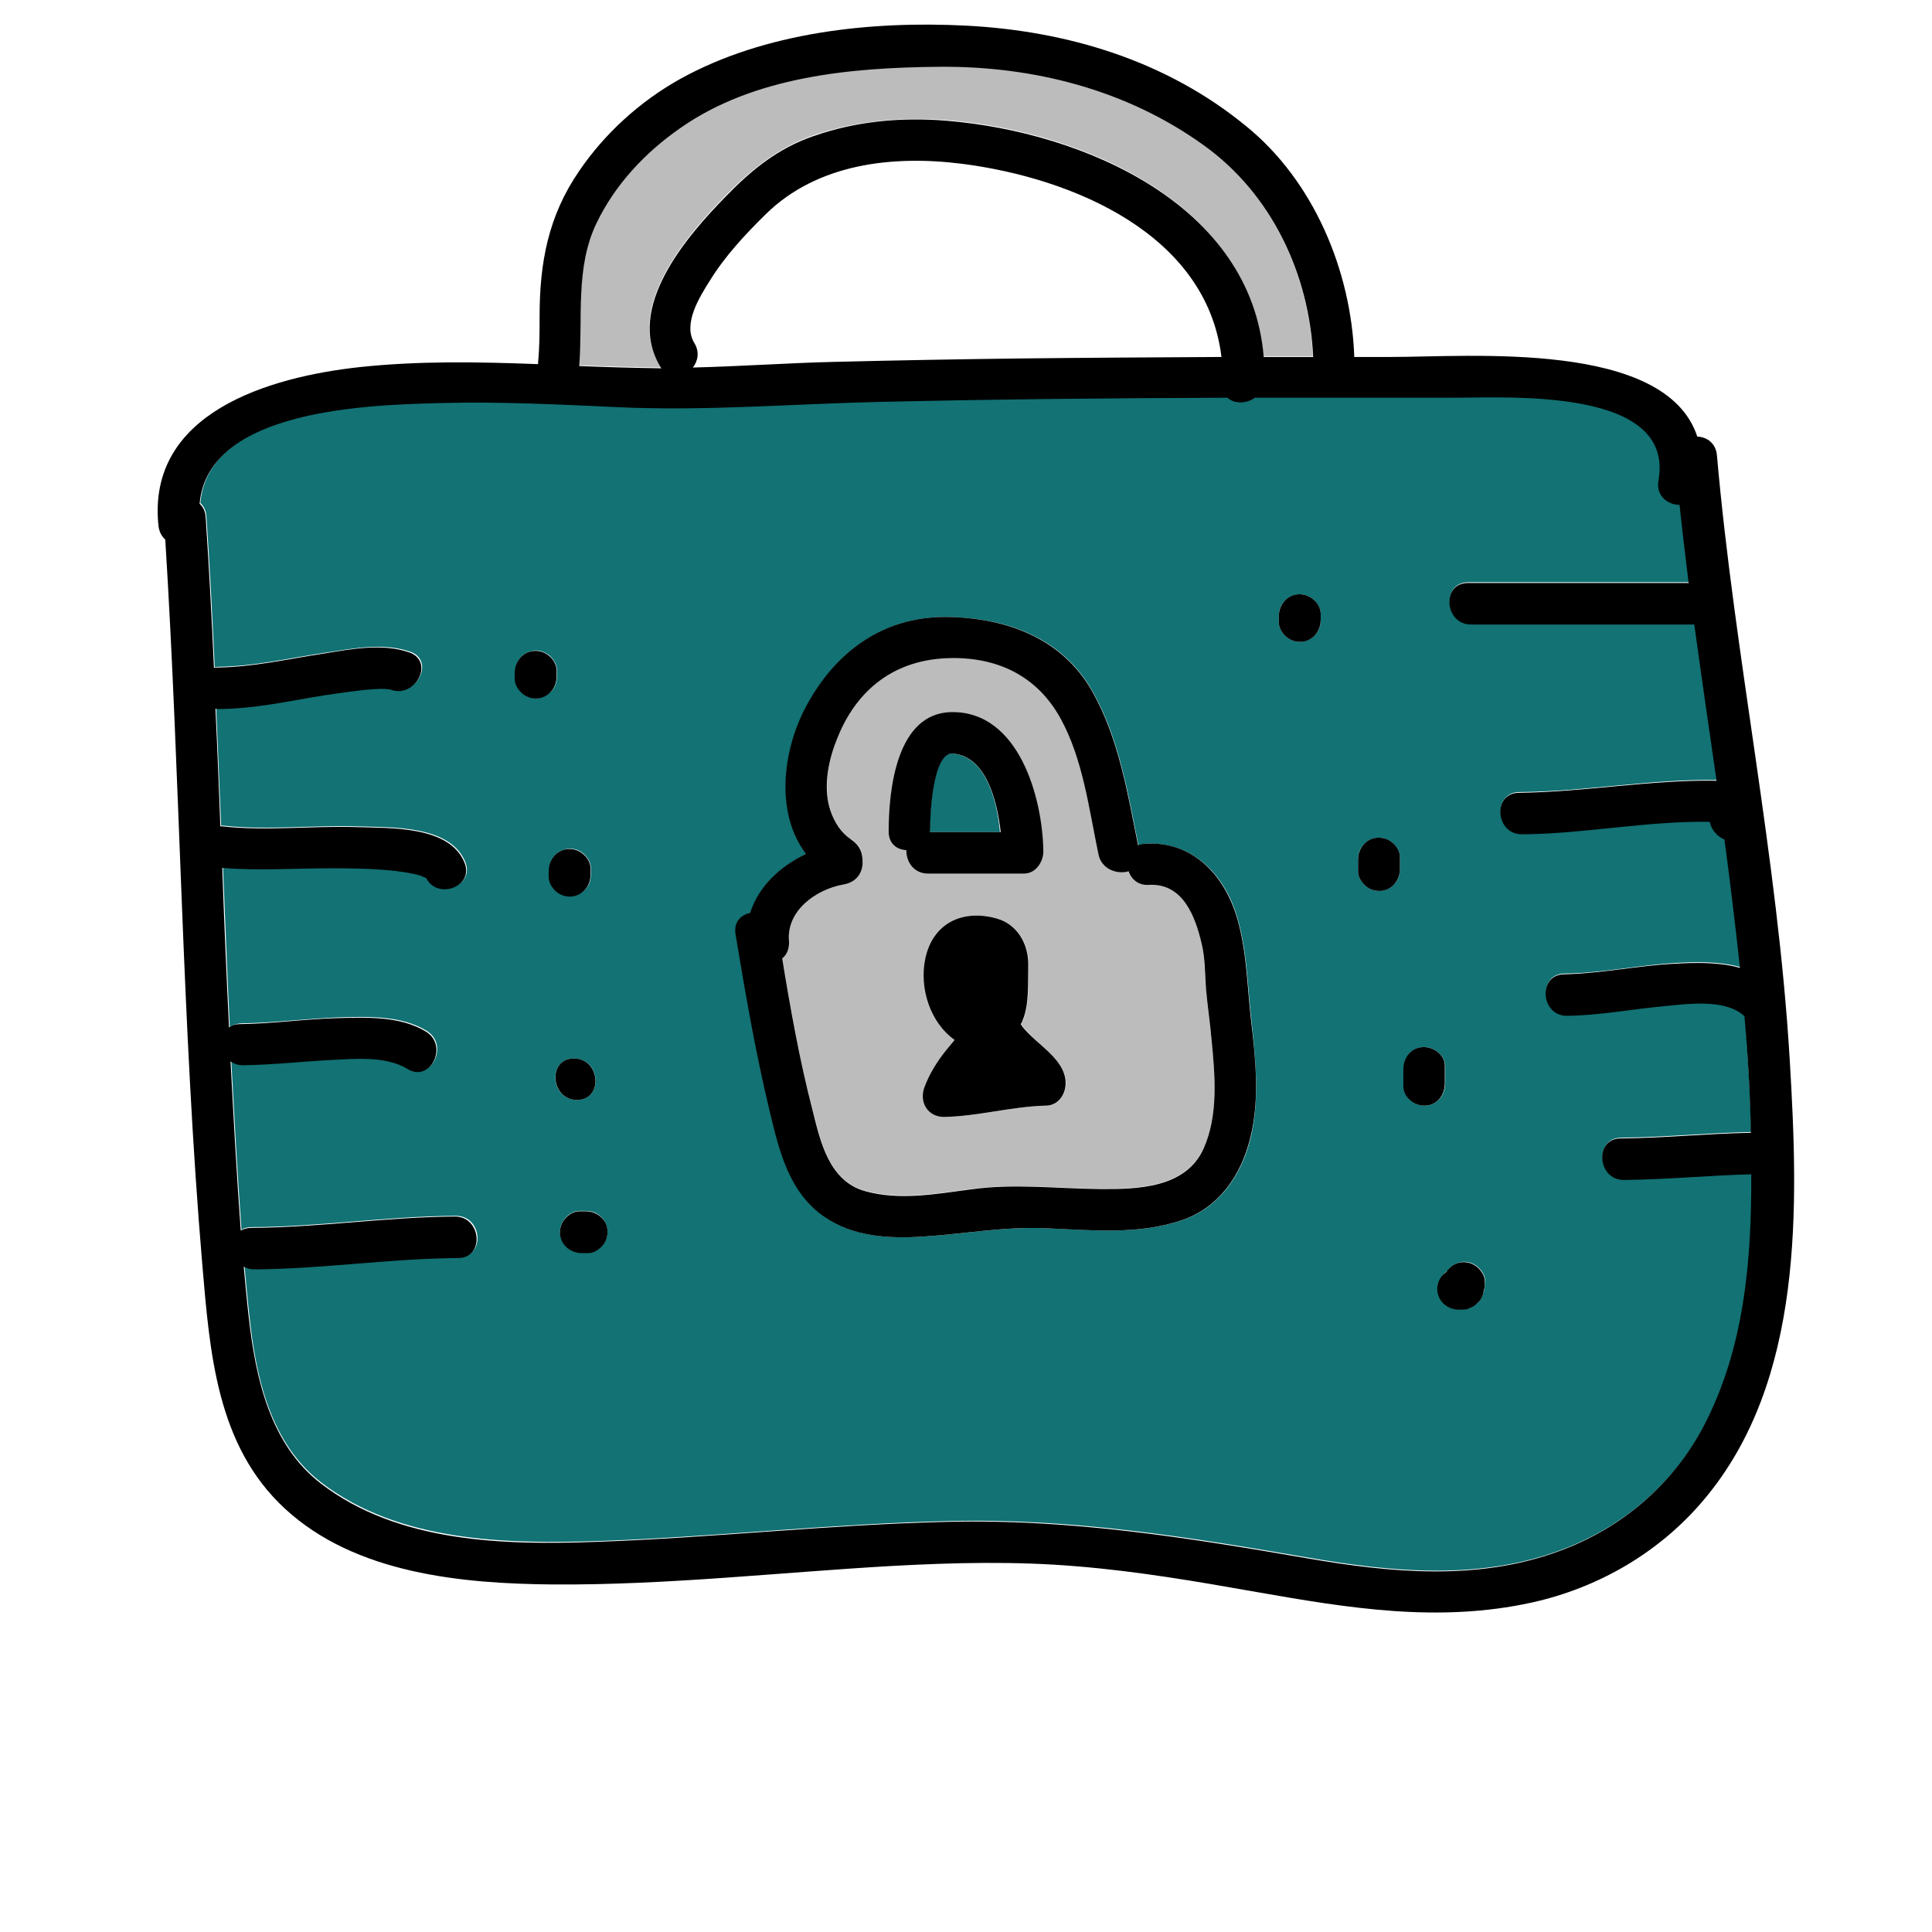 <svg xmlns="http://www.w3.org/2000/svg"  viewBox="0 0 512 512" width="280px" height="280px"><path fill="#BCBCBC" d="M318.9 38.4c-20.3-14.6-45.1-21-70-20.8-23.3.2-49.2 2.5-68.8 16.3-9.2 6.5-17.2 14.9-22.1 25.1-5.7 11.8-3.5 25.1-4.6 37.8 7.2.3 14.4.5 21.6.6.1 0 .1 0 .2 0-.1-.1-.2-.3-.3-.4-9.5-15.6 7.1-34.7 17.5-45.3 6.8-6.9 13.7-12.5 23-15.8 11.4-3.9 23.5-5 35.4-4.1 36.3 2.9 80.6 22.3 84 62.6 4.4 0 8.8 0 13.1 0C346.9 72.6 336.9 51.3 318.9 38.4zM321.1 275.7c-.5-4.6-1.1-9.2-1.5-13.8-.4-3.9-.2-7.8-1.1-11.7-1.7-7.3-5.1-16.3-14-15.8-2.9.2-4.7-1.5-5.4-3.6-3 1-7.2-.4-8-4.5-2.5-11.9-4-25.3-10.1-36.1-6.2-11-16.5-16-29-15.9-14.7.2-25.2 8.2-30.4 22-2.1 5.6-3.4 12.7-1.5 18.5 1.1 3.1 2.7 5.8 5.5 7.6 2.3 1.5 3 3.3 3 6 0 3.2-1.9 5.4-5.1 5.9-7.3 1.3-15.2 7-14.4 15.1.2 2-.6 3.5-1.8 4.5 2.2 13.4 4.6 26.9 8 40.1 2.2 8.4 4.4 19 14.1 21.6 9.1 2.4 18.8.7 27.9-.5 11.4-1.5 22.6-.2 34.1-.1 10 .1 22.9-.2 27.6-10.8C322.9 295.5 322 285.1 321.1 275.7zM240.2 225.3c-2.5-.1-4.7-1.7-4.7-4.9.1-10.8 2-31.6 16.8-31.7 17.8-.1 23.9 22.8 24.1 36.8 0 2.8-1.9 5.9-5.1 5.9h-25.5C242.1 231.5 240.1 228.3 240.2 225.3zM277.4 293c-9.1.2-17.9 2.8-27 3-4.5.1-6.8-3.9-5.3-7.9 1.3-3.5 3.3-6.7 5.6-9.6.7-.9 1.6-1.8 2.4-2.9-6.5-4.6-9.4-13.7-7.8-21.5 2-9.5 9.8-13.2 18.9-10.7 5.5 1.5 8.5 6.8 8.4 12.3-.1 4.4.3 10.7-1.5 14.7-.1.3-.3.6-.5 1 .7 1 1.8 2.1 2.6 3 3.5 3.5 9.3 7.3 9.3 12.7C282.5 289.9 280.6 292.9 277.4 293z"/><path fill="#127274" d="M252.5,199.7c-5.5-0.5-6,16.5-6.1,19.9c0,0.3,0,0.6-0.1,0.9h18.7C264.2,211.8,261.1,200.5,252.5,199.7z"/><path fill="#127274" d="M430.4,312.5c-7.1,0-7.9-10.9-0.8-11c11.5-0.1,23-1.3,34.5-1.5c-0.3-10.3-0.9-20.6-1.7-30.9l0,0c-5.2-4.8-15.4-3.2-21.8-2.6c-8.4,0.8-16.8,2.4-25.2,2.5c-7.1,0.1-7.9-10.9-0.8-11c9.8-0.1,19.4-2.2,29.2-2.8c5.6-0.3,11.8-0.5,17.4,1.1c-1.2-11.4-2.6-22.7-4.1-34c-1.9-0.7-3.5-2.5-3.9-4.7c-16.6-0.3-33.2,3.2-49.8,3.3c-7.1,0.1-7.9-10.9-0.8-11c17.5-0.1,34.9-3.5,52.4-3.2c-2-13.8-4-27.6-5.9-41.4c-0.2,0-0.4,0-0.7,0h-58.5c-7.1,0-7.9-11-0.8-11h58.5c0,0,0.1,0,0.1,0c-0.9-6.9-1.7-13.8-2.4-20.7c-3.1,0-6.4-2.4-5.6-6.4c4.5-24.7-39.4-22-54.2-22c-17.6,0-35.1,0-52.7,0c-2.2,1.7-5.5,1.7-7.3,0c-30.6,0.1-61.2,0.4-91.8,1.1c-23.2,0.5-46.6,2.5-69.8,1.4c-15.5-0.7-31-1.5-46.5-1.1c-19.1,0.5-62.1,1.4-64.3,26.7c0.9,0.8,1.5,2,1.6,3.5c0.9,13.3,1.6,26.7,2.2,40c0.3,0,0.6-0.1,0.9-0.1c9.5-0.1,18.9-2.3,28.2-3.7c7.3-1.1,15.5-2.8,22.7-0.3c6.7,2.3,1.7,12.2-4.9,9.9c-1.5-0.5-6,0-8.4,0.2c-4.2,0.5-8.3,1.1-12.5,1.8c-8,1.3-16.1,3-24.3,3.1c-0.4,0-0.9,0-1.3-0.1c0.4,10.4,0.9,20.8,1.3,31.2c0.2,0,0.4,0,0.6,0c11.3,1.3,24.1-0.2,35.8,0.2c8.6,0.3,24.3-0.4,28.3,9.4c2.6,6.4-7.1,9.9-10.1,4.2c0,0-0.1-0.1-0.1-0.1c-0.5-0.2-1.4-0.6-1.6-0.7c-2.2-0.6-4.4-1-6.6-1.2c-5.6-0.6-11.2-0.7-16.9-0.7c-9.6,0-19.4,0.8-28.9-0.1c0.6,14.1,1.1,28.2,1.8,42.3c0.8-0.5,1.7-0.8,2.9-0.9c8.8-0.1,17.5-1.3,26.3-1.6c7.5-0.2,16.4-0.5,23,3.6c6,3.7,1.2,13.6-4.9,9.9c-5.7-3.5-13.7-2.7-20.1-2.4c-7.8,0.4-15.7,1.4-23.5,1.4c-1.3,0-2.4-0.4-3.3-1c0.8,14.9,1.6,29.8,2.7,44.8c0.7-0.5,1.6-0.7,2.8-0.7c18-0.1,36-2.9,54-3c7.1,0,7.9,10.9,0.8,11c-18,0.1-36,2.9-54,3c-1.1,0-2-0.2-2.8-0.7c0.4,4.4,0.8,8.8,1.3,13.2c1.7,16.1,5.5,33.9,19.2,44.3c20.5,15.6,48.6,16.2,73.2,15.4c31-1.1,61.9-4.6,92.9-5.3c32.4-0.8,63.6,4.2,95.4,9.7c22.1,3.8,45,6,66.5-1.9c16.5-6,30.2-17.6,38.4-33.2c10.8-20.6,12.7-44,12.7-66.9C452.9,311.2,441.7,312.4,430.4,312.5z M138.4,183.6c-1-0.9-1.9-2.3-1.9-3.7v-1.5c0-1.5,0.3-2.9,1.4-4.1c0.9-1.1,2.3-1.7,3.7-1.9c1.5-0.1,2.9,0.4,4.1,1.4c1,0.9,1.9,2.3,1.9,3.7v1.5c0,1.5-0.3,2.9-1.4,4.1c-0.9,1.1-2.3,1.7-3.7,1.9C140.9,185.1,139.5,184.6,138.4,183.6z M145.5,232.4v-1.5c0-1.5,0.3-2.9,1.4-4.1c0.9-1.1,2.3-1.7,3.7-1.9c1.5-0.1,3,0.4,4.1,1.4c1,0.9,1.9,2.3,1.9,3.7v1.5c0,1.5-0.3,2.9-1.4,4.1c-0.9,1.1-2.3,1.7-3.7,1.9c-1.5,0.1-3-0.4-4.1-1.4C146.3,235.2,145.5,233.8,145.5,232.4z M152.1,280.5c7.1,0,7.9,11,0.8,11C145.8,291.5,145,280.5,152.1,280.5z M159.6,330.1c-0.9,1-2.3,1.9-3.7,1.9h-1.5c-1.5,0-2.9-0.3-4.1-1.4c-1.1-0.9-1.7-2.3-1.9-3.7c-0.1-1.5,0.4-3,1.4-4.1c0.9-1,2.3-1.9,3.7-1.9h1.5c1.5,0,2.9,0.3,4.1,1.4c1.1,0.9,1.7,2.3,1.9,3.7C161.1,327.5,160.6,329,159.6,330.1z M331.5,301.3c-2.4,10-8.2,18.7-18.3,22.1c-11.6,3.9-23.9,2.6-35.9,2.1c-11.1-0.5-21.5,1.5-32.5,2.2c-9,0.6-18.5,0.1-26.2-5.2c-9.4-6.5-12.1-17.8-14.6-28.3c-3.7-15.4-6.3-31.1-9-46.7c-0.5-3.2,1.5-5.1,3.9-5.6c2.2-7,8-12.4,14.8-15.6c-8.1-10.6-6.3-26.9-0.3-38.5c7.7-14.8,20.5-24.5,37.7-24.3c15.6,0.2,30.5,5.5,38.5,19.8c7,12.5,9.3,26.8,12.1,40.7c0.6-0.2,1.2-0.4,1.9-0.4c12.6-0.7,21.2,8.4,24.4,19.9c2.5,8.6,2.6,17.7,3.6,26.5C332.7,280.2,333.9,291.1,331.5,301.3z M350,164.1c0,1.5-0.3,2.9-1.4,4.1c-0.9,1.1-2.3,1.7-3.7,1.9c-1.5,0.1-3-0.4-4.1-1.4c-1-0.9-1.9-2.3-1.9-3.7v-1.5c0-1.5,0.3-2.9,1.4-4.1c0.9-1.1,2.3-1.7,3.7-1.9c1.5-0.1,3,0.4,4.1,1.4c1,0.9,1.9,2.3,1.9,3.7V164.1z M371,230.1c0,1.5-0.3,2.9-1.4,4.1c-0.9,1.1-2.3,1.7-3.7,1.9c-1.5,0.1-2.9-0.4-4.1-1.4c-1-0.9-1.9-2.3-1.9-3.7v-3c0-1.5,0.3-2.9,1.4-4.1c0.9-1.1,2.3-1.7,3.7-1.9c1.5-0.1,2.9,0.4,4.1,1.4c1,0.9,1.9,2.3,1.9,3.7V230.1z M377.9,293c-2.8,0.2-5.9-2.1-5.9-5.1v-4.5c0-3,1.9-5.7,5.1-5.9c2.8-0.2,5.9,2.1,5.9,5.1v4.5C383,290.1,381.1,292.7,377.9,293z M393.3,342c-0.2,0.9-0.7,2.3-1.4,3c-1.1,0.9-1.1,1.1-2.4,1.6c-0.5,0.2-1.1,0.3-1.6,0.4c-0.3,0-0.6,0-0.9,0c-1.5,0-2.9-0.3-4.1-1.4c-1.1-0.9-1.7-2.3-1.9-3.7c-0.1-1.5,0.4-2.9,1.4-4.1c0.3-0.3,0.7-0.7,1.1-0.9c0.1-0.2,0.3-0.4,0.4-0.6c0.9-1.1,2.3-1.7,3.7-1.9c1.5-0.1,3,0.4,4.1,1.4c1,0.9,1.9,2.3,1.9,3.7C393.5,340.4,393.5,341.2,393.3,342z"/><path d="M474.3,280.9c-3.2-53.8-14.6-106.7-19.3-160.3c-0.3-3.1-2.6-4.8-5.2-4.9c-8.4-25.6-60.2-21.1-81.2-21.1c-3.2,0-6.5,0-9.7,0c-0.8-22.9-10.8-46.7-28.7-61.2C309.1,16.1,283,8.2,256.1,6.8c-25.3-1.3-53.4,1.7-75.8,14.1c-10.6,5.9-20,14.4-26.8,24.4C145.3,57.2,143,69.6,143,83.8c0,4.1,0,8.1-0.4,12.2c0,0.2,0,0.4,0,0.5c-15.8-0.6-31.6-0.9-47.4,0.8c-23.7,2.6-56.4,12-53.2,42.1c0.2,1.6,0.9,2.8,1.8,3.6c4,63.9,4.4,128.1,9.8,192c2,23.2,3.7,48,21.9,64.8c18.7,17.3,47,19.9,71.2,20.1c29.9,0.2,59.8-3.2,89.6-4.9c16.4-0.9,32.8-1.3,49.2,0.1c15.9,1.3,31.7,4,47.5,6.8c24.5,4.3,48.2,8.2,72.9,2.8c17.7-3.9,33.9-13.3,45.6-27.2C478.2,365.9,476.6,319.5,474.3,280.9z M158.1,59.1C163,48.9,171,40.4,180.2,34c19.6-13.8,45.4-16.1,68.8-16.3c24.9-0.2,49.6,6.1,70,20.8c18,12.9,28,34.2,29,56.1c-4.4,0-8.8,0-13.1,0c-3.3-40.3-47.7-59.6-84-62.6c-12-1-24,0.1-35.4,4.1c-9.3,3.2-16.3,8.9-23,15.8c-10.4,10.6-27,29.6-17.5,45.3c0.1,0.2,0.2,0.3,0.3,0.4c-0.1,0-0.1,0-0.2,0c-7.2-0.1-14.4-0.3-21.6-0.6C154.5,84.2,152.4,70.9,158.1,59.1z M184,90.9c-3.1-5.1,1.4-12.2,4.1-16.5c4-6.5,9.4-12.3,14.8-17.6c13.7-13.5,33.7-15.7,52-13.4c29.7,3.8,64.9,18.8,68.8,51.2c-17.9,0.1-35.8,0.2-53.7,0.4c-16.3,0.2-32.6,0.5-48.9,0.9c-12.5,0.3-25,1.2-37.5,1.5C184.9,95.8,185.5,93.3,184,90.9z M451.5,377.9c-8.2,15.6-21.9,27.2-38.4,33.2c-21.5,7.9-44.4,5.7-66.5,1.9c-31.8-5.5-63.1-10.5-95.4-9.7c-31,0.7-61.9,4.2-92.9,5.3c-24.7,0.9-52.7,0.3-73.2-15.4c-13.6-10.4-17.4-28.2-19.2-44.3c-0.5-4.4-0.9-8.8-1.3-13.2c0.8,0.4,1.7,0.7,2.8,0.7c18-0.1,36-2.9,54-3c7.1,0,6.2-11-0.8-11c-18,0.1-36,2.9-54,3c-1.1,0-2,0.3-2.8,0.7c-1.1-14.9-1.9-29.9-2.7-44.8c0.9,0.6,2,1,3.3,1c7.9-0.1,15.7-1,23.5-1.4c6.4-0.3,14.4-1.1,20.1,2.4c6.1,3.7,10.9-6.2,4.9-9.9c-6.7-4.1-15.5-3.8-23-3.6c-8.8,0.2-17.5,1.5-26.3,1.6c-1.2,0-2.2,0.3-2.9,0.9c-0.7-14.1-1.3-28.2-1.8-42.3c9.6,0.8,19.4,0.1,28.9,0.1c5.6,0,11.3,0.1,16.9,0.7c2.2,0.3,4.5,0.6,6.6,1.2c0.2,0.1,1.2,0.5,1.6,0.7c0.1,0,0.1,0.1,0.1,0.1c3,5.7,12.7,2.2,10.1-4.2c-4-9.8-19.7-9.1-28.3-9.4c-11.8-0.4-24.5,1.1-35.8-0.2c-0.2,0-0.4,0-0.6,0c-0.4-10.4-0.8-20.8-1.3-31.2c0.4,0.1,0.8,0.1,1.3,0.1c8.2-0.1,16.3-1.7,24.3-3.1c4.1-0.7,8.3-1.3,12.5-1.8c2.4-0.3,6.9-0.7,8.4-0.2c6.6,2.3,11.6-7.5,4.9-9.9c-7.2-2.5-15.3-0.9-22.7,0.3c-9.3,1.4-18.7,3.6-28.2,3.7c-0.3,0-0.6,0-0.9,0.1c-0.6-13.3-1.3-26.7-2.2-40c-0.1-1.5-0.7-2.7-1.6-3.5c2.2-25.2,45.2-26.2,64.3-26.7c15.5-0.4,31,0.4,46.5,1.1c23.2,1.1,46.6-0.9,69.8-1.4c30.6-0.7,61.2-1,91.8-1.1c1.8,1.7,5.1,1.6,7.3,0c17.6,0,35.1,0,52.7,0c14.8,0,58.7-2.7,54.2,22c-0.7,4,2.5,6.4,5.6,6.4c0.7,6.9,1.6,13.8,2.4,20.7c0,0-0.1,0-0.1,0H389c-7.1,0-6.2,11,0.8,11h58.5c0.2,0,0.5,0,0.7,0c1.9,13.8,3.9,27.6,5.9,41.4c-17.5-0.3-34.8,3-52.4,3.2c-7.1,0.1-6.2,11,0.8,11c16.6-0.1,33.2-3.6,49.8-3.3c0.4,2.1,2,3.9,3.9,4.7c1.5,11.3,2.9,22.7,4.1,34c-5.6-1.6-11.9-1.4-17.4-1.1c-9.7,0.5-19.4,2.6-29.2,2.8c-7.1,0.1-6.2,11.1,0.8,11c8.4-0.1,16.8-1.7,25.2-2.5c6.3-0.6,16.6-2.2,21.8,2.6l0,0c0.9,10.3,1.5,20.6,1.7,30.9c-11.5,0.2-23,1.4-34.5,1.5c-7.1,0-6.2,11,0.8,11c11.3-0.1,22.5-1.2,33.8-1.5C464.2,333.9,462.3,357.3,451.5,377.9z"/><path d="M331.5,270c-1-8.9-1.1-17.9-3.6-26.5c-3.3-11.5-11.8-20.7-24.4-19.9c-0.7,0-1.4,0.2-1.9,0.4c-2.8-13.9-5.1-28.2-12.1-40.7c-8-14.2-22.9-19.6-38.5-19.8c-17.2-0.2-30,9.5-37.7,24.3c-6,11.6-7.8,27.9,0.3,38.5c-6.8,3.2-12.6,8.6-14.8,15.6c-2.4,0.5-4.4,2.4-3.9,5.6c2.6,15.6,5.3,31.3,9,46.7c2.5,10.5,5.1,21.8,14.6,28.3c7.7,5.3,17.1,5.8,26.2,5.2c11-0.7,21.4-2.7,32.5-2.2c12,0.5,24.3,1.8,35.9-2.1c10.1-3.4,15.9-12.1,18.3-22.1C333.9,291.1,332.7,280.2,331.5,270z M319,304.3c-4.7,10.6-17.6,10.9-27.6,10.8c-11.5-0.1-22.7-1.5-34.1,0.1c-9.2,1.2-18.8,3-27.9,0.5c-9.7-2.6-12-13.2-14.1-21.6c-3.4-13.2-5.8-26.6-8-40.1c1.2-1,1.9-2.5,1.8-4.5c-0.8-8.1,7.1-13.8,14.4-15.1c3.1-0.5,5.1-2.7,5.1-5.9c0-2.6-0.7-4.4-3-6c-2.8-1.9-4.4-4.5-5.5-7.6c-2-5.8-0.7-12.9,1.5-18.5c5.2-13.8,15.7-21.8,30.4-22c12.6-0.2,22.9,4.9,29,15.9c6,10.8,7.6,24.2,10.1,36.1c0.8,4,5,5.4,8,4.5c0.7,2.1,2.6,3.8,5.4,3.6c9-0.5,12.3,8.4,14,15.8c0.9,3.8,0.8,7.8,1.1,11.7c0.4,4.6,1.1,9.2,1.5,13.8C322,285.1,322.9,295.5,319,304.3z"/><path d="M252.3 188.7c-14.8.1-16.8 20.8-16.8 31.7 0 3.2 2.2 4.8 4.7 4.9-.1 3 1.9 6.2 5.7 6.2h25.5c3.1 0 5.1-3.1 5.1-5.9C276.3 211.5 270.1 188.6 252.3 188.7zM246.4 220.5c0-.3.1-.6.1-.9 0-3.3.6-20.4 6.1-19.9 8.6.8 11.6 12.1 12.6 20.8H246.4zM273.1 274.4c-.9-.9-2-2-2.6-3 .2-.3.4-.6.5-1 1.8-4.1 1.4-10.3 1.5-14.7.1-5.5-2.9-10.8-8.4-12.3-9-2.5-16.9 1.2-18.9 10.7-1.6 7.8 1.3 16.9 7.8 21.5-.8 1-1.7 2-2.4 2.9-2.3 2.9-4.3 6.1-5.6 9.6-1.5 4 .9 8 5.3 7.9 9.1-.2 17.9-2.8 27-3 3.2-.1 5.1-3 5.1-5.9C282.5 281.7 276.7 277.9 273.1 274.4zM145.6 173.9c-1.1-1-2.6-1.5-4.1-1.4-1.4.1-2.8.8-3.7 1.9-1 1.2-1.4 2.5-1.4 4.1v1.5c0 1.4.9 2.8 1.9 3.7 1.1 1 2.6 1.5 4.1 1.4 1.4-.1 2.8-.8 3.7-1.9 1-1.2 1.4-2.5 1.4-4.1v-1.5C147.5 176.2 146.6 174.7 145.6 173.9zM154.6 226.4c-1.1-1-2.6-1.5-4.1-1.4-1.4.1-2.8.8-3.7 1.9-1 1.2-1.4 2.5-1.4 4.1v1.5c0 1.4.9 2.8 1.9 3.7 1.1 1 2.6 1.5 4.1 1.4 1.4-.1 2.8-.8 3.7-1.9 1-1.2 1.4-2.5 1.4-4.1v-1.5C156.5 228.7 155.6 227.2 154.6 226.4zM152.1 280.5c-7.1 0-6.2 11 .8 11C160 291.5 159.1 280.5 152.1 280.5zM159.1 322.4c-1.2-1-2.5-1.4-4.1-1.4h-1.5c-1.4 0-2.8.9-3.7 1.9-1 1.1-1.5 2.6-1.4 4.1.1 1.4.8 2.8 1.9 3.7 1.2 1 2.5 1.4 4.1 1.4h1.5c1.4 0 2.8-.9 3.7-1.9 1-1.1 1.5-2.6 1.4-4.1C160.9 324.6 160.2 323.3 159.1 322.4zM348.1 158.9c-1.1-1-2.6-1.5-4.1-1.4-1.4.1-2.8.8-3.7 1.9-1 1.2-1.4 2.5-1.4 4.1v1.5c0 1.4.9 2.8 1.9 3.7 1.1 1 2.6 1.5 4.1 1.4 1.4-.1 2.8-.8 3.7-1.9 1-1.2 1.4-2.5 1.4-4.1v-1.5C350 161.2 349.1 159.7 348.1 158.9zM369.1 223.4c-1.1-1-2.6-1.5-4.1-1.4-1.4.1-2.8.8-3.7 1.9-1 1.2-1.4 2.5-1.4 4.1v3c0 1.4.9 2.8 1.9 3.7 1.1 1 2.6 1.5 4.1 1.4 1.4-.1 2.8-.8 3.7-1.9 1-1.2 1.4-2.5 1.4-4.1v-3C371 225.7 370.1 224.2 369.1 223.4zM377 277.5c-3.2.2-5.1 2.9-5.1 5.9v4.5c0 3 3.1 5.3 5.9 5.1 3.2-.2 5.1-2.9 5.1-5.9v-4.5C383 279.6 379.9 277.3 377 277.5zM393.5 339.6c0-1.4-.9-2.8-1.9-3.7-1.1-1-2.6-1.5-4.1-1.4-1.4.1-2.8.8-3.7 1.9-.2.2-.3.4-.4.6-.4.3-.8.6-1.1.9-1 1.1-1.5 2.6-1.4 4.1.1 1.4.8 2.8 1.9 3.7 1.2 1 2.5 1.4 4.1 1.4.3 0 .6 0 .9 0 .5-.1 1.1-.1 1.6-.4 1.3-.5 1.4-.7 2.4-1.6.7-.6 1.3-2 1.4-3C393.5 341.2 393.5 340.4 393.5 339.6z"/></svg>